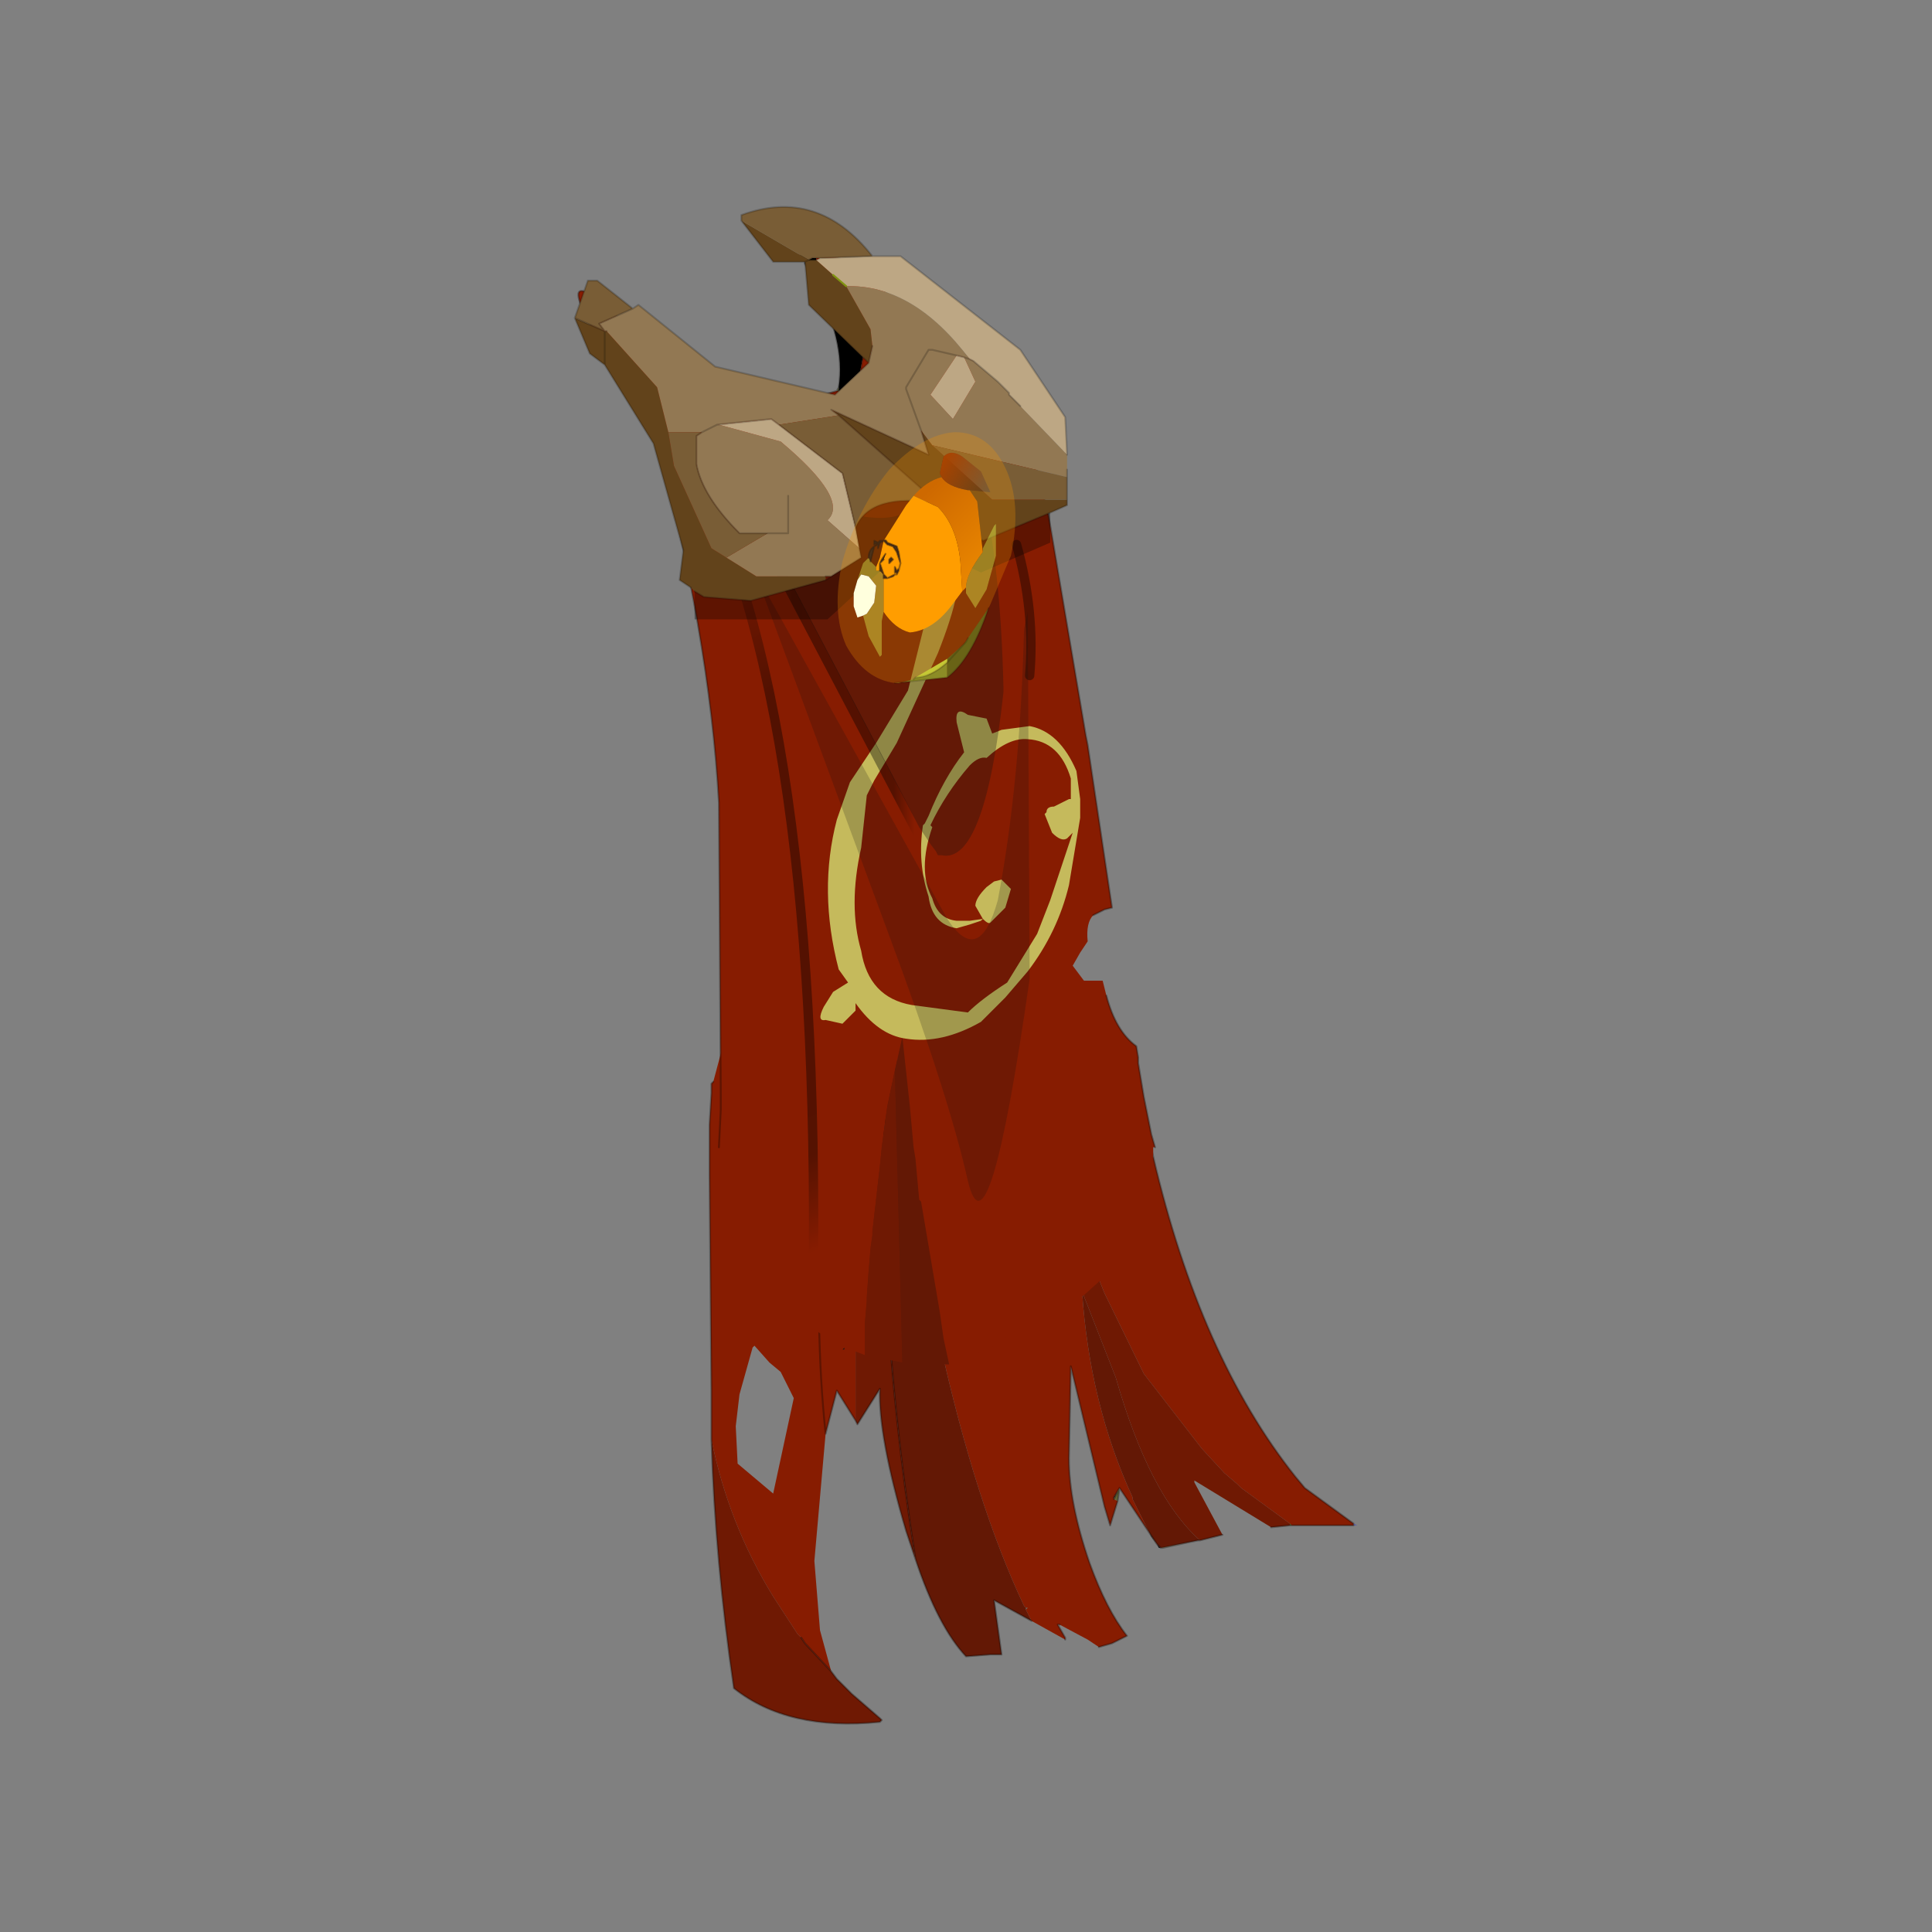 <?xml version="1.0" encoding="UTF-8" standalone="no"?>
<svg xmlns:xlink="http://www.w3.org/1999/xlink" height="440.0px" width="440.0px" xmlns="http://www.w3.org/2000/svg">
  <rect width="100%" height="100%" fill="#808080" stroke="none"/>
  <g transform="matrix(10.0, 0.0, 0.0, 10.0, 0.0, 0.0)">
    <use height="44.0" transform="matrix(0.909, 0.0, 0.0, 0.909, 2.0, 2.0)" width="44.0" xlink:href="#sprite0"/>
  </g>
  <defs>
    <g id="sprite0" transform="matrix(1.0, 0.0, 0.0, 1.0, 0.0, 0.0)">
      <use height="44.0" transform="matrix(1.0, 0.0, 0.0, 1.0, 0.0, 0.0)" width="44.0" xlink:href="#shape0"/>
      <use height="40.5" transform="matrix(0.938, 0.0, 0.0, 0.938, 12.2, 3.0)" width="20.9" xlink:href="#sprite1"/>
    </g>
    <g id="shape0" transform="matrix(1.0, 0.0, 0.0, 1.0, 0.0, 0.0)">
      <path d="M44.0 44.0 L0.0 44.0 0.0 0.0 44.0 0.0 44.0 44.0" fill="#43adca" fill-opacity="0.0" fill-rule="evenodd" stroke="none"/>
    </g>
    <g id="sprite1" transform="matrix(1.0, 0.0, 0.0, 1.0, 0.0, 0.0)">
      <use height="21.4" transform="matrix(1.0, 0.0, 0.0, 1.0, 3.6, 19.1)" width="17.3" xlink:href="#sprite2"/>
      <use height="31.2" transform="matrix(1.0, 0.0, 0.0, 1.0, 0.0, 0.0)" width="15.5" xlink:href="#sprite3"/>
    </g>
    <g id="sprite2" transform="matrix(1.0, 0.0, 0.0, 1.0, 5.85, 1.75)">
      <use height="21.4" transform="matrix(1.0, 0.0, 0.0, 1.0, -5.85, -1.75)" width="17.3" xlink:href="#shape1"/>
    </g>
    <g id="shape1" transform="matrix(1.0, 0.0, 0.0, 1.0, 5.85, 1.75)">
      <path d="M11.35 14.35 L11.35 14.3 11.45 14.35 11.35 14.35" fill="#555ba0" fill-rule="evenodd" stroke="none"/>
      <path d="M2.6 16.55 L2.65 16.55 2.6 16.6 2.6 16.55" fill="#596a61" fill-rule="evenodd" stroke="none"/>
      <path d="M6.95 14.8 L6.25 14.95 6.2 14.95 6.95 14.8" fill="#856e35" fill-rule="evenodd" stroke="none"/>
      <path d="M4.1 6.55 L4.1 6.5 4.1 6.3 4.15 6.5 4.15 6.55 4.1 6.55 M9.65 14.3 L9.7 14.35 9.65 14.35 9.65 14.3" fill="#4a5f18" fill-rule="evenodd" stroke="none"/>
      <path d="M3.65 17.4 L3.65 17.35 3.65 17.4 M4.95 13.65 L4.95 13.6 5.1 13.35 4.95 13.65 M4.7 0.65 L4.65 0.65 4.65 0.6 4.7 0.65" fill="#202020" fill-rule="evenodd" stroke="none"/>
      <path d="M6.2 14.95 L6.15 14.95 6.1 14.85 5.95 14.65 5.9 14.55 6.1 14.85 6.2 14.95" fill="#1a1a1a" fill-rule="evenodd" stroke="none"/>
      <path d="M3.5 -0.55 L3.45 -0.5 3.45 -0.55 3.5 -0.55" fill="#9b9988" fill-rule="evenodd" stroke="none"/>
      <path d="M5.05 13.7 L4.95 13.65 5.1 13.35 5.05 13.7" fill="#666637" fill-rule="evenodd" stroke="none"/>
      <path d="M-1.3 2.3 L-1.7 0.5 -2.25 -0.85 -2.45 -1.25 -1.8 -1.5 -1.75 -1.55 -1.65 -1.55 -1.1 -1.65 -0.75 -1.7 -0.1 -1.75 0.05 -1.75 0.7 -1.7 0.8 -1.7 0.85 -1.7 1.1 -1.6 1.1 -1.55 1.05 -1.5 1.15 -0.75 1.15 -0.55 1.3 0.95 1.5 2.55 1.55 2.8 1.6 2.8 1.6 2.55 1.4 0.95 1.2 -0.55 1.2 -0.75 1.1 -1.5 1.1 -1.55 1.15 -1.6 1.3 -1.6 1.8 -1.45 1.95 -1.4 2.45 -1.2 2.7 -1.05 3.0 -0.85 3.05 -0.55 3.4 0.85 3.2 0.95 3.4 0.95 3.6 1.65 3.4 2.3 3.3 2.55 3.25 2.7 3.2 2.8 3.75 2.8 3.9 2.8 3.85 2.55 3.65 1.4 3.65 1.25 3.6 0.95 3.55 0.85 3.55 0.8 3.45 -0.5 3.5 -0.55 3.95 -0.15 3.95 -0.05 4.05 -0.1 4.3 0.15 4.65 0.6 4.65 0.65 4.7 0.65 4.9 0.95 5.5 2.3 5.55 2.55 5.6 2.8 5.7 3.3 5.7 3.35 5.8 3.65 6.0 4.5 Q7.25 9.85 9.8 13.05 L10.05 13.35 11.35 14.3 11.35 14.35 9.7 14.35 9.65 14.3 8.35 13.35 8.3 13.3 8.25 13.25 7.9 12.95 7.3 12.3 5.75 10.3 4.7 8.15 4.4 7.4 4.35 7.2 4.25 6.9 4.15 6.55 4.15 6.5 4.1 6.3 4.1 6.5 4.1 6.55 4.1 7.1 4.1 7.4 4.1 7.75 4.1 8.1 Q4.3 11.1 5.45 13.6 L5.45 13.65 5.9 14.55 5.1 13.35 4.95 13.6 4.95 13.65 5.05 13.7 4.85 14.35 4.7 13.85 3.8 10.1 3.75 12.55 Q3.75 13.75 4.3 15.35 4.75 16.6 5.3 17.3 L4.9 17.5 4.55 17.6 4.25 17.4 3.5 17.0 3.45 17.0 3.65 17.35 3.65 17.4 2.75 16.9 2.6 16.6 2.65 16.55 2.6 16.55 2.55 16.5 Q1.25 13.75 0.3 9.45 L0.15 8.75 0.05 8.05 -0.45 5.1 -0.6 3.95 -0.65 3.65 -0.75 2.8 -0.75 2.55 -0.95 0.95 -0.95 0.9 -0.95 0.7 -1.0 0.9 -1.0 0.95 -1.05 1.1 -1.3 2.3 M-1.95 11.55 L-2.45 10.75 -2.75 11.9 -3.05 15.3 -2.9 17.15 -2.6 18.25 -3.3 17.5 -3.4 17.35 -3.5 17.25 -4.15 16.25 Q-5.35 14.3 -5.8 12.05 L-5.8 10.75 -5.85 5.0 -5.85 4.0 -5.85 3.85 -5.85 3.65 -5.8 2.8 -5.8 2.65 -5.8 2.55 -5.75 2.5 -5.55 1.75 -5.3 1.25 -5.2 1.1 -5.2 1.55 Q-5.2 4.55 -4.2 5.4 L-3.4 5.65 -2.85 5.55 -2.45 5.25 -2.3 5.25 Q-1.9 5.25 -1.6 4.65 L-1.9 7.75 -1.95 8.35 -1.95 9.2 -1.95 11.55 M-4.25 10.0 L-4.65 9.55 -4.7 9.6 -5.05 10.85 -5.15 11.7 -5.1 12.7 -4.15 13.5 -3.6 10.95 -3.95 10.25 -4.25 10.0 M-2.75 11.9 Q-3.05 9.05 -2.85 5.55 -3.05 9.05 -2.75 11.9" fill="#871c01" fill-rule="evenodd" stroke="none"/>
      <path d="M-1.3 2.3 L-1.05 1.1 Q-1.55 7.65 -0.35 15.25 L-0.6 14.5 Q-1.35 11.95 -1.3 10.7 L-1.9 11.65 -1.95 11.55 -1.95 9.2 -1.95 8.35 -1.9 7.75 -1.6 4.65 -1.5 4.35 -1.25 3.1 -1.3 2.3 M4.1 8.1 L4.1 7.75 4.1 7.4 4.1 7.1 4.1 6.55 4.15 6.55 4.25 6.9 4.35 7.2 4.4 7.4 4.7 8.15 5.75 10.3 7.3 12.3 7.9 12.95 8.25 13.25 8.3 13.3 8.35 13.35 9.65 14.3 9.65 14.35 9.15 14.4 7.1 13.15 7.1 13.2 7.85 14.6 7.25 14.75 Q5.9 13.55 5.0 10.4 L4.1 8.1 M-2.6 18.25 L-2.45 18.45 -2.05 18.85 -1.3 19.5 -1.25 19.55 -1.3 19.6 Q-3.75 19.85 -5.2 18.7 -5.7 15.3 -5.8 12.05 -5.35 14.3 -4.15 16.25 L-3.5 17.25 -3.4 17.35 -3.3 17.5 -2.6 18.25" fill="#6f1903" fill-rule="evenodd" stroke="none"/>
      <path d="M-1.05 1.1 L-1.0 0.95 -0.95 0.95 -0.75 2.55 -0.75 2.8 -0.65 3.65 -0.6 3.95 -0.45 5.1 0.05 8.05 0.15 8.75 0.3 9.45 Q1.25 13.75 2.55 16.5 L2.6 16.55 2.6 16.6 2.75 16.9 1.75 16.35 1.95 17.8 1.65 17.8 1.0 17.85 Q0.25 17.05 -0.35 15.25 -1.55 7.65 -1.05 1.1 M5.9 14.55 L5.45 13.65 5.45 13.6 Q4.3 11.1 4.1 8.1 L5.0 10.4 Q5.9 13.55 7.25 14.75 L7.2 14.75 6.95 14.8 6.2 14.95 6.1 14.85 5.9 14.55" fill="#631805" fill-rule="evenodd" stroke="none"/>
      <path d="M3.65 17.35 L3.45 17.0 3.5 17.0 M4.55 17.6 L4.9 17.5 5.3 17.3 Q4.75 16.6 4.3 15.35 3.75 13.75 3.75 12.55 L3.8 10.1 4.7 13.85 4.85 14.35 5.05 13.7 5.1 13.35 5.9 14.55 6.1 14.85 6.2 14.95 M4.95 13.65 L4.95 13.6 5.1 13.35 4.95 13.65 M9.7 14.35 L11.35 14.35 M11.35 14.3 L10.05 13.35 9.8 13.05 Q7.25 9.85 6.0 4.5 L5.8 3.65 5.7 3.35 5.7 3.3 M3.45 -0.5 L3.55 0.8 3.55 0.85 3.75 2.8 M3.45 -0.55 L3.45 -0.5 M9.65 14.35 L9.7 14.35 M9.65 14.35 L9.15 14.4 M7.85 14.6 L7.25 14.75 7.2 14.75 6.95 14.8 6.25 14.95 6.2 14.95 M2.75 16.9 L1.75 16.35 1.95 17.8 1.65 17.8 1.0 17.85 Q0.25 17.05 -0.35 15.25 L-0.6 14.5 Q-1.35 11.95 -1.3 10.7 L-1.9 11.65 -1.95 11.55 -2.45 10.75 -2.75 11.9 M-2.6 18.25 L-2.45 18.45 -2.05 18.85 -1.3 19.5 -1.25 19.55 -1.3 19.6 Q-3.75 19.85 -5.2 18.7 -5.7 15.3 -5.8 12.05 L-5.8 10.75 -5.85 5.0 -5.85 4.0 -5.85 3.85 -5.85 3.65 -5.8 2.8 -5.8 2.65 -5.8 2.55 -5.75 2.5 M3.65 17.4 L3.65 17.35 M-2.85 5.55 Q-3.05 9.05 -2.75 11.9 M-2.6 18.25 L-3.3 17.5 -3.4 17.35 M-0.35 15.25 Q-1.55 7.65 -1.05 1.1" fill="none" stroke="#000000" stroke-linecap="round" stroke-linejoin="round" stroke-opacity="0.302" stroke-width="0.05"/>
    </g>
    <g id="sprite3" transform="matrix(1.0, 0.0, 0.0, 1.0, 3.15, 2.25)">
      <use height="31.2" transform="matrix(1.0, 0.0, 0.0, 1.0, -3.15, -2.25)" width="15.5" xlink:href="#shape2"/>
    </g>
    <g id="shape2" transform="matrix(1.0, 0.0, 0.0, 1.0, 3.15, 2.25)">
      <path d="M2.45 -1.6 L2.5 -1.6 2.9 -0.95 3.0 -0.8 2.5 -1.5 2.45 -1.6" fill="#c84524" fill-rule="evenodd" stroke="none"/>
      <path d="M12.3 22.85 L12.35 22.85 12.3 22.85" fill="#d9d2c4" fill-rule="evenodd" stroke="none"/>
      <path d="M4.0 28.25 L4.05 28.2 4.05 28.25 4.0 28.25" fill="#161616" fill-rule="evenodd" stroke="none"/>
      <path d="M2.5 -1.6 L3.3 -0.9 3.3 -0.85 3.85 -0.25 4.0 -0.05 4.65 1.2 4.45 2.25 4.4 2.25 4.1 2.55 3.9 2.75 3.9 2.65 3.9 2.55 Q4.1 1.3 3.2 -0.35 L3.05 -0.65 3.0 -0.75 3.0 -0.8 2.9 -0.95 2.5 -1.6" fill="#000000" fill-rule="evenodd" stroke="none"/>
      <path d="M3.9 2.65 L3.85 2.65 3.9 2.55 3.9 2.65" fill="#666637" fill-rule="evenodd" stroke="none"/>
      <path d="M2.45 -1.6 L2.2 -2.05 3.9 -0.9 5.1 -0.05 5.25 0.1 5.65 0.35 7.5 1.85 8.45 2.75 8.75 3.05 9.4 5.55 9.5 5.95 10.5 11.85 10.55 12.1 11.2 16.45 11.0 16.5 10.7 16.65 Q10.5 16.85 10.55 17.35 L10.35 17.65 10.15 18.0 10.45 18.4 10.95 18.4 11.05 18.8 Q11.3 19.75 11.85 20.15 L11.9 20.45 11.9 20.6 12.05 21.5 12.1 21.75 12.25 22.5 12.35 22.85 12.3 22.85 12.3 23.05 12.15 24.4 11.95 24.95 11.9 25.05 11.85 25.15 11.45 25.9 10.45 26.8 9.4 27.35 9.1 27.5 Q8.25 27.95 8.05 28.15 L7.6 28.35 6.85 28.65 6.7 27.95 6.6 27.25 6.1 24.3 6.05 24.25 5.95 23.15 5.9 22.85 5.8 21.75 5.6 19.9 5.4 20.8 5.2 21.75 5.15 22.1 5.05 22.85 5.0 23.35 4.8 25.1 4.8 25.2 4.75 25.55 4.7 26.15 4.65 26.85 4.65 26.95 4.6 27.55 4.6 28.4 4.2 28.25 4.05 28.2 4.0 28.25 2.75 27.35 2.35 27.0 2.3 26.95 2.05 26.75 1.65 26.25 Q0.95 25.3 0.7 24.2 L0.7 22.85 0.75 21.85 0.75 21.75 0.75 21.45 0.7 13.65 Q0.45 9.15 -1.05 3.55 -4.2 -1.1 -2.4 0.3 L-0.15 2.35 0.0 2.4 2.4 3.15 2.8 3.25 3.3 2.8 3.85 2.65 3.9 2.65 3.9 2.75 4.1 2.55 4.4 2.25 4.45 2.25 4.65 1.2 4.0 -0.05 3.85 -0.25 3.3 -0.85 3.3 -0.9 2.5 -1.6 2.45 -1.6" fill="#871c01" fill-rule="evenodd" stroke="none"/>
      <path d="M4.6 28.4 L4.6 27.55 4.65 26.95 4.65 26.85 4.7 26.15 4.75 25.55 4.8 25.2 4.8 25.1 5.0 23.35 5.05 22.85 5.15 22.1 5.2 21.75 5.4 20.8 5.6 28.6 4.6 28.4" fill="#6f1903" fill-rule="evenodd" stroke="none"/>
      <path d="M5.4 20.8 L5.6 19.9 5.8 21.75 5.9 22.85 5.95 23.15 6.05 24.25 6.1 24.3 6.6 27.25 6.7 27.95 6.85 28.65 6.45 28.65 6.3 28.65 5.6 28.6 5.4 20.8" fill="#631805" fill-rule="evenodd" stroke="none"/>
      <path d="M7.5 1.85 L5.65 0.35 5.25 0.1 5.1 -0.05 3.9 -0.9 2.2 -2.05 2.45 -1.6 2.5 -1.5 M4.65 1.2 L4.45 2.25 M3.9 2.75 L3.9 2.65 3.9 2.55 3.85 2.65 3.3 2.8 2.8 3.25 2.4 3.15 0.0 2.4 -0.15 2.35 -2.4 0.3 Q-4.2 -1.1 -1.05 3.55 0.45 9.15 0.7 13.65 L0.75 21.45 0.75 21.75 0.75 21.85 0.7 22.85 M12.35 22.85 L12.25 22.5 12.1 21.75 12.05 21.5 11.9 20.6 11.9 20.45 11.85 20.15 Q11.3 19.75 11.05 18.8 M10.7 16.65 L11.0 16.5 11.2 16.45 10.55 12.1 10.5 11.85 9.5 5.95 9.4 5.55 8.75 3.05 8.45 2.75 M3.0 -0.8 L2.9 -0.95 2.5 -1.6 M3.9 2.55 Q4.1 1.3 3.2 -0.35 L3.05 -0.65 3.0 -0.75 3.0 -0.8" fill="none" stroke="#000000" stroke-linecap="round" stroke-linejoin="round" stroke-opacity="0.302" stroke-width="0.05"/>
      <path d="M6.4 7.65 L6.95 7.3 7.0 7.35 Q7.3 7.75 6.55 9.65 L5.45 12.05 4.85 13.05 4.65 13.45 4.5 14.85 Q4.15 16.4 4.5 17.6 4.7 18.85 5.85 19.05 L7.35 19.25 Q7.7 18.9 8.4 18.45 L9.2 17.15 9.55 16.25 10.15 14.45 10.0 14.6 Q9.85 14.7 9.6 14.45 L9.4 13.95 9.45 13.9 Q9.45 13.75 9.65 13.75 L10.05 13.55 10.1 13.55 10.1 13.0 Q9.8 12.0 8.95 11.95 8.45 11.9 7.85 12.45 7.65 12.4 7.4 12.65 6.75 13.4 6.35 14.25 L6.4 14.3 Q6.0 15.45 6.4 16.2 6.55 16.75 7.05 16.8 L7.4 16.8 7.75 16.75 7.55 16.4 Q7.55 16.2 7.85 15.9 L8.05 15.75 8.25 15.7 8.5 15.95 8.35 16.45 7.95 16.85 Q7.9 16.9 7.75 16.75 L7.7 16.8 7.4 16.9 7.05 17.0 Q6.4 16.9 6.3 16.15 6.0 15.25 6.15 14.25 L6.2 14.2 6.3 14.0 Q6.7 13.0 7.25 12.3 L7.2 12.1 7.05 11.5 Q7.0 11.05 7.35 11.3 L7.85 11.4 8.0 11.8 8.25 11.7 9.0 11.6 Q9.8 11.75 10.25 12.8 L10.35 13.55 10.35 13.65 10.35 13.85 10.35 14.05 10.05 15.85 Q9.75 17.1 8.95 18.15 L8.35 18.85 7.7 19.5 Q6.65 20.1 5.7 19.95 4.95 19.85 4.35 19.0 L4.35 19.2 4.0 19.55 3.55 19.45 Q3.3 19.5 3.5 19.1 L3.75 18.7 4.15 18.45 3.9 18.1 Q3.35 16.0 3.85 14.1 L4.2 13.1 4.9 12.05 5.75 10.65 6.25 8.65 6.4 7.65" fill="#c5ba5c" fill-rule="evenodd" stroke="none"/>
      <path d="M-0.15 4.3 Q3.55 11.0 3.2 27.7 L3.2 28.15 3.15 28.4" fill="none" stroke="url(#gradient0)" stroke-linecap="round" stroke-linejoin="round" stroke-width="0.25"/>
      <path d="M3.15 28.4 L3.15 28.85" fill="none" stroke="url(#gradient1)" stroke-linecap="round" stroke-linejoin="round" stroke-width="0.25"/>
      <path d="M8.65 6.75 Q9.15 8.55 9.0 10.25" fill="none" stroke="url(#gradient2)" stroke-linecap="round" stroke-linejoin="round" stroke-width="0.25"/>
      <path d="M1.3 5.5 L6.45 15.3 6.9 15.95" fill="none" stroke="url(#gradient3)" stroke-linecap="round" stroke-linejoin="round" stroke-width="0.25"/>
      <path d="M0.8 4.3 Q6.15 7.65 6.45 4.55 L6.45 2.6 Q8.15 4.25 8.3 10.55 L8.3 10.7 Q7.8 15.3 6.65 15.05 L6.55 15.05 6.5 14.95 6.35 14.75 6.05 14.3 0.9 4.5 0.8 4.3" fill="#111111" fill-opacity="0.302" fill-rule="evenodd" stroke="none"/>
      <path d="M8.85 9.0 L8.95 8.55 9.0 18.35 Q7.9 26.05 7.35 23.75 6.85 21.5 5.25 17.2 L1.65 7.45 6.8 16.75 Q7.65 18.05 8.15 16.25 8.75 13.1 8.85 9.0" fill="#111111" fill-opacity="0.2" fill-rule="evenodd" stroke="none"/>
      <path d="M1.3 -1.9 L3.1 -0.85 3.0 -0.8 3.1 -0.85 3.25 -0.85 3.3 -0.85 3.75 -0.45 4.1 -0.15 4.75 1.0 4.8 1.45 4.7 1.9 3.1 0.35 3.0 -0.8 2.15 -0.8 1.3 -1.9 M10.0 5.55 L10.0 5.7 9.55 5.9 7.75 6.65 6.55 5.65 3.9 3.3 3.7 3.15 6.3 4.35 6.1 3.7 6.4 4.1 8.0 5.55 10.0 5.55 M0.05 8.0 L-0.05 7.9 -0.35 7.7 -0.25 6.9 -1.05 4.05 -2.35 1.95 -2.75 1.65 -3.15 0.7 -2.35 1.05 -2.3 1.05 -0.95 2.55 -0.65 3.75 -0.5 4.65 0.5 6.85 0.9 7.1 1.7 7.6 3.55 7.6 3.55 7.7 1.55 8.25 0.3 8.15 0.05 8.0 M-2.35 1.95 L-2.35 1.05 -2.35 1.95" fill="#62431b" fill-rule="evenodd" stroke="none"/>
      <path d="M10.0 4.35 L10.0 4.75 10.0 4.95 6.4 4.1 6.1 3.7 5.7 2.6 5.7 2.55 6.3 1.55 6.4 1.55 7.05 1.7 6.4 1.55 6.3 1.55 5.7 2.55 5.7 2.6 6.1 3.7 6.3 4.35 3.7 3.15 3.9 3.3 2.3 3.55 2.1 3.4 0.65 3.55 0.7 3.55 2.35 4.0 Q4.2 5.55 3.6 6.1 L4.45 6.85 4.5 7.1 3.7 7.6 3.55 7.6 1.7 7.6 0.9 7.1 2.0 6.45 1.25 6.45 Q0.25 5.45 0.1 4.6 L0.1 3.85 0.25 3.75 0.65 3.55 0.25 3.75 -0.65 3.75 -0.95 2.55 -2.3 1.05 -2.35 1.05 -2.5 0.85 -1.6 0.45 -1.45 0.35 0.6 2.0 3.8 2.75 4.7 1.9 4.8 1.45 4.75 1.0 4.1 -0.15 Q5.9 -0.2 7.4 1.8 L7.5 1.85 8.15 2.4 8.45 2.7 8.45 2.75 8.5 2.8 8.75 3.05 10.0 4.35 M7.25 1.75 L7.4 1.8 7.25 1.75 7.05 1.7 6.35 2.75 6.95 3.4 7.55 2.4 7.25 1.75 M2.55 5.45 L2.55 6.45 2.0 6.45 2.55 6.45 2.55 5.45" fill="#927853" fill-rule="evenodd" stroke="none"/>
      <path d="M3.4 -0.9 L4.8 -0.95 5.55 -0.95 8.75 1.55 9.95 3.35 10.0 4.35 8.75 3.05 8.5 2.8 8.45 2.75 8.45 2.7 8.15 2.4 7.5 1.85 7.4 1.8 Q5.9 -0.2 4.1 -0.15 L3.75 -0.45 3.3 -0.85 3.4 -0.9 M7.25 1.75 L7.55 2.4 6.95 3.4 6.35 2.75 7.05 1.7 7.25 1.75 M4.45 6.85 L3.6 6.1 Q4.2 5.55 2.35 4.0 L0.7 3.55 0.65 3.55 2.1 3.4 2.3 3.55 4.0 4.85 4.35 6.3 4.45 6.85" fill="#bda784" fill-rule="evenodd" stroke="none"/>
      <path d="M1.3 -1.9 L1.3 -2.05 Q3.35 -2.8 4.8 -0.95 L3.4 -0.9 3.25 -0.9 3.2 -0.9 3.1 -0.85 1.3 -1.9 M10.0 4.95 L10.0 5.55 8.0 5.55 6.4 4.1 10.0 4.95 M-3.15 0.7 L-2.8 -0.3 -2.55 -0.3 -1.6 0.45 -2.5 0.85 -2.35 1.05 -3.15 0.7 M3.9 3.3 L6.55 5.65 Q4.75 5.35 4.35 6.3 L4.0 4.85 2.3 3.55 3.9 3.3 M0.25 3.75 L0.1 3.85 0.1 4.6 Q0.25 5.45 1.25 6.45 L2.0 6.45 0.9 7.1 0.5 6.85 -0.5 4.65 -0.65 3.75 0.25 3.75" fill="#795d36" fill-rule="evenodd" stroke="none"/>
      <path d="M9.55 5.9 L9.55 6.7 7.7 7.5 5.9 6.65 3.6 8.75 0.05 8.75 0.05 8.0 0.3 8.15 1.55 8.25 3.55 7.7 3.7 7.6 4.5 7.1 4.45 6.85 4.35 6.3 Q4.75 5.35 6.55 5.65 L7.75 6.65 9.55 5.9" fill="#000000" fill-opacity="0.302" fill-rule="evenodd" stroke="none"/>
      <path d="M4.8 -0.95 Q3.35 -2.8 1.3 -2.05 L1.3 -1.9 M3.1 -0.85 L3.2 -0.9 3.25 -0.9 3.4 -0.9 4.8 -0.95 5.55 -0.95 8.75 1.55 9.95 3.35 10.0 4.35 M10.0 4.75 L10.0 4.95 10.0 5.55 10.0 5.7 9.55 5.9 M-0.05 7.9 L-0.35 7.7 -0.25 6.9 -1.05 4.05 -2.35 1.95 -2.75 1.65 -3.15 0.7 -2.8 -0.3 -2.55 -0.3 -1.6 0.45 -1.45 0.35 0.6 2.0 3.8 2.75 4.7 1.9 3.1 0.35 3.0 -0.8 2.15 -0.8 1.3 -1.9 M3.3 -0.85 L3.25 -0.85 3.3 -0.85 3.4 -0.9 M3.25 -0.85 L3.25 -0.9 M3.0 -0.8 L3.1 -0.85 3.25 -0.85 M7.4 1.8 L7.5 1.85 8.15 2.4 8.45 2.7 8.45 2.75 8.5 2.8 8.75 3.05 M7.05 1.7 L6.4 1.55 6.3 1.55 5.7 2.55 5.7 2.6 6.1 3.7 6.3 4.35 3.7 3.15 3.9 3.3 6.55 5.65 7.75 6.65 9.55 5.9 M7.4 1.8 L7.25 1.75 M7.05 1.7 L7.25 1.75 M4.7 1.9 L4.8 1.45 M0.65 3.55 L0.25 3.75 0.1 3.85 0.1 4.6 Q0.25 5.45 1.25 6.45 L2.0 6.45 2.55 6.45 2.55 5.45 M0.65 3.55 L2.1 3.4 2.3 3.55 M4.35 6.3 L4.0 4.85 2.3 3.55 M3.7 7.6 L4.5 7.1 4.45 6.85 4.35 6.3 Q4.75 5.35 6.55 5.65 M3.55 7.7 L3.7 7.6 3.55 7.6 M-2.35 1.05 L-2.35 1.95 M3.55 7.7 L1.55 8.25 0.3 8.15 0.05 8.0 M-1.6 0.45 L-2.5 0.85 -2.35 1.05 -2.3 1.05 M-3.15 0.7 L-2.35 1.05" fill="none" stroke="#000000" stroke-linecap="round" stroke-linejoin="round" stroke-opacity="0.2" stroke-width="0.05"/>
      <path d="M3.75 -0.45 L4.1 -0.15" fill="none" stroke="#809311" stroke-linecap="round" stroke-linejoin="round" stroke-width="0.05"/>
      <path d="M6.8 10.3 L6.8 9.9 Q6.35 10.3 5.95 10.3 L5.9 10.35 5.5 10.45 5.4 10.45 6.8 10.3" fill="#8c8c26" fill-rule="evenodd" stroke="none"/>
      <path d="M7.35 9.25 L7.3 9.35 6.8 9.9 7.3 9.35 7.35 9.25 7.25 9.4 6.8 9.8 6.8 9.9 6.8 10.3 Q7.45 9.8 7.9 8.45 L7.35 9.25" fill="#696316" fill-rule="evenodd" stroke="none"/>
      <path d="M5.95 10.3 Q6.35 10.3 6.8 9.9 L6.8 9.8 5.95 10.3" fill="#c5c835" fill-rule="evenodd" stroke="none"/>
      <path d="M7.3 7.9 Q7.3 7.55 7.75 6.95 L7.6 5.6 7.4 5.3 7.35 5.3 Q6.8 5.2 6.65 4.95 6.25 5.05 5.9 5.45 L6.55 5.75 Q7.05 6.25 7.15 7.2 L7.2 8.0 7.3 7.9" fill="url(#gradient4)" fill-rule="evenodd" stroke="none"/>
      <path d="M5.9 5.45 L5.7 5.7 5.1 6.65 Q5.15 6.6 5.2 6.7 L5.45 6.8 5.5 6.95 5.55 7.25 5.45 6.95 5.35 6.8 5.2 6.75 5.1 6.65 5.0 7.1 4.9 7.35 4.9 7.45 5.0 7.45 5.0 7.25 5.05 7.15 5.15 7.0 5.1 7.15 5.0 7.25 5.05 7.4 5.1 7.55 5.1 8.55 Q5.4 9.0 5.8 9.1 6.4 9.05 6.9 8.4 L7.2 8.0 7.15 7.2 Q7.05 6.25 6.55 5.75 L5.9 5.45 M5.1 7.55 L5.2 7.65 5.1 7.65 5.1 7.55 M5.4 7.5 L5.4 7.35 5.45 7.45 5.5 7.4 5.5 7.45 5.45 7.55 5.45 7.5 5.4 7.5 M5.4 7.55 L5.2 7.65 5.35 7.6 5.4 7.55 5.45 7.55 5.4 7.55 M5.35 7.15 L5.25 7.25 5.25 7.15 5.3 7.1 5.35 7.15 M5.5 7.45 L5.55 7.25 5.5 7.45" fill="#ff9d00" fill-rule="evenodd" stroke="none"/>
      <path d="M7.35 9.25 L7.9 8.45 7.95 8.35 8.5 7.05 Q8.8 5.65 8.35 4.7 7.9 3.75 7.0 3.75 6.15 3.8 5.25 4.75 4.4 5.8 4.0 7.2 3.7 8.55 4.1 9.45 4.6 10.35 5.4 10.45 L5.5 10.45 5.9 10.35 5.95 10.3 6.8 9.8 7.25 9.4 7.35 9.25 M7.75 6.95 L7.75 6.85 8.05 6.25 8.1 6.2 8.1 7.05 7.85 7.95 7.55 8.45 7.3 8.05 7.3 7.9 7.2 8.0 6.9 8.4 Q6.4 9.05 5.8 9.1 5.4 9.0 5.1 8.55 L5.05 8.8 5.05 9.7 5.0 9.75 4.7 9.2 4.55 8.65 4.4 8.7 4.3 8.4 4.3 8.05 4.4 7.7 4.55 7.25 4.7 7.1 Q4.7 6.9 4.85 6.8 L4.95 6.7 4.85 6.75 4.85 6.65 4.95 6.7 5.0 6.65 5.1 6.65 5.7 5.7 5.9 5.45 Q6.25 5.05 6.65 4.95 L6.6 4.85 6.7 4.4 Q6.9 4.2 7.2 4.4 L7.7 4.8 7.95 5.35 7.9 5.35 7.4 5.3 7.6 5.6 7.75 6.95 M4.75 7.2 L4.9 7.35 5.0 7.1 5.1 6.65 5.0 6.7 4.95 6.85 4.95 6.75 4.85 6.8 4.75 7.2" fill="#f49302" fill-opacity="0.271" fill-rule="evenodd" stroke="none"/>
      <path d="M7.3 7.9 L7.3 8.05 7.55 8.45 7.85 7.95 8.1 7.05 8.1 6.2 8.05 6.25 7.75 6.85 7.75 6.95 Q7.3 7.55 7.3 7.9 M4.7 7.1 L4.55 7.25 4.4 7.7 4.5 7.55 4.7 7.6 4.9 7.85 4.85 8.3 4.65 8.6 4.55 8.65 4.7 9.2 5.0 9.75 5.05 9.7 5.05 8.8 5.1 8.55 5.1 7.55 5.0 7.45 4.9 7.45 4.9 7.35 4.75 7.2 4.7 7.1" fill="#fefe45" fill-opacity="0.471" fill-rule="evenodd" stroke="none"/>
      <path d="M7.4 5.3 L7.9 5.35 7.95 5.35 7.7 4.8 7.2 4.4 Q6.9 4.2 6.7 4.4 L6.6 4.85 6.65 4.95 Q6.8 5.2 7.35 5.3 L7.4 5.3" fill="url(#gradient5)" fill-rule="evenodd" stroke="none"/>
      <path d="M5.1 6.65 L5.0 6.65 4.95 6.7 4.85 6.65 4.85 6.75 4.95 6.7 4.85 6.8 Q4.7 6.9 4.7 7.1 L4.75 7.2 4.85 6.8 4.95 6.75 4.95 6.7 4.95 6.75 4.95 6.85 5.0 6.7 5.1 6.65 5.2 6.75 5.35 6.8 5.45 6.95 5.55 7.25 5.5 6.95 5.45 6.8 5.2 6.7 Q5.15 6.6 5.1 6.65 M5.0 7.45 L5.1 7.55 5.1 7.65 5.2 7.65 5.1 7.55 5.05 7.4 5.0 7.25 5.1 7.15 5.15 7.0 5.05 7.15 5.0 7.25 5.0 7.45 5.05 7.4 5.0 7.45 M5.4 7.55 L5.35 7.6 5.2 7.65 5.4 7.55 M5.4 7.5 L5.45 7.5 5.45 7.55 5.5 7.45 5.5 7.4 5.45 7.45 5.4 7.35 5.4 7.5 M5.0 6.65 L5.0 6.7 5.0 6.65 M5.35 7.15 L5.3 7.1 5.25 7.15 5.25 7.25 5.35 7.15" fill="#4c3218" fill-rule="evenodd" stroke="none"/>
      <path d="M4.4 7.7 L4.3 8.05 4.3 8.4 4.4 8.7 4.55 8.65 4.65 8.6 4.85 8.3 4.9 7.85 4.7 7.6 4.5 7.55 4.4 7.7" fill="#ffffdd" fill-rule="evenodd" stroke="none"/>
      <path d="M6.8 9.9 L7.3 9.35 7.35 9.25 M7.9 8.45 Q7.45 9.8 6.8 10.3 M6.8 9.9 Q6.35 10.3 5.95 10.3 M5.4 10.45 L6.8 10.3 M5.9 10.35 L5.95 10.3" fill="none" stroke="#000000" stroke-linecap="round" stroke-linejoin="round" stroke-opacity="0.153" stroke-width="0.05"/>
      <path d="M5.1 6.65 L5.0 6.65 4.95 6.7 4.85 6.65 4.85 6.75 4.95 6.7 4.85 6.8 Q4.7 6.9 4.7 7.1 M5.1 7.55 L5.2 7.65 5.1 7.65 5.1 7.55 5.05 7.4 5.0 7.25 5.1 7.15 M5.15 7.0 L5.05 7.15 5.0 7.25 5.0 7.45 M5.4 7.5 L5.4 7.35 5.45 7.45 5.5 7.4 5.5 7.45 5.45 7.55 5.45 7.5 5.4 7.5 M5.4 7.55 L5.2 7.65 5.35 7.6 5.4 7.55 5.45 7.55 M5.1 6.65 Q5.15 6.6 5.2 6.7 L5.45 6.8 5.5 6.95 5.55 7.25 5.45 6.95 5.35 6.8 5.2 6.75 5.1 6.65 5.0 6.7 5.0 6.65 M5.35 7.15 L5.25 7.25 5.25 7.15 5.3 7.1 5.35 7.15 M5.05 7.4 L5.0 7.45 M4.95 6.75 L4.85 6.8 4.75 7.2 M4.95 6.75 L4.95 6.7 M5.0 6.7 L4.95 6.85 4.95 6.75 M5.55 7.25 L5.5 7.45" fill="none" stroke="#382510" stroke-linecap="round" stroke-linejoin="round" stroke-opacity="0.502" stroke-width="0.05"/>
    </g>
    <linearGradient gradientTransform="matrix(0.005, 0.012, -0.014, 0.006, 1.55, 17.05)" gradientUnits="userSpaceOnUse" id="gradient0" spreadMethod="pad" x1="-819.2" x2="819.2">
      <stop offset="0.0" stop-color="#000000" stop-opacity="0.0"/>
      <stop offset="0.239" stop-color="#000000" stop-opacity="0.392"/>
      <stop offset="0.788" stop-color="#000000" stop-opacity="0.373"/>
      <stop offset="0.902" stop-color="#000000" stop-opacity="0.0"/>
    </linearGradient>
    <linearGradient gradientTransform="matrix(0.005, 0.012, -0.014, 0.006, 1.5, 16.1)" gradientUnits="userSpaceOnUse" id="gradient1" spreadMethod="pad" x1="-819.2" x2="819.2">
      <stop offset="0.0" stop-color="#000000" stop-opacity="0.0"/>
      <stop offset="0.239" stop-color="#000000" stop-opacity="0.392"/>
      <stop offset="0.788" stop-color="#000000" stop-opacity="0.373"/>
      <stop offset="0.902" stop-color="#000000" stop-opacity="0.0"/>
    </linearGradient>
    <linearGradient gradientTransform="matrix(0.001, -0.009, 0.01, 0.002, 8.5, 10.3)" gradientUnits="userSpaceOnUse" id="gradient2" spreadMethod="pad" x1="-819.2" x2="819.2">
      <stop offset="0.0" stop-color="#000000" stop-opacity="0.0"/>
      <stop offset="0.239" stop-color="#000000" stop-opacity="0.392"/>
      <stop offset="0.788" stop-color="#000000" stop-opacity="0.373"/>
      <stop offset="0.902" stop-color="#000000" stop-opacity="0.0"/>
    </linearGradient>
    <linearGradient gradientTransform="matrix(0.003, 0.0, 0.0, 0.006, 3.95, 10.65)" gradientUnits="userSpaceOnUse" id="gradient3" spreadMethod="pad" x1="-819.2" x2="819.2">
      <stop offset="0.0" stop-color="#000000" stop-opacity="0.0"/>
      <stop offset="0.239" stop-color="#000000" stop-opacity="0.392"/>
      <stop offset="0.788" stop-color="#000000" stop-opacity="0.373"/>
      <stop offset="0.902" stop-color="#000000" stop-opacity="0.0"/>
    </linearGradient>
    <linearGradient gradientTransform="matrix(-4.0E-4, -0.002, -0.002, 0.002, 6.65, 6.9)" gradientUnits="userSpaceOnUse" id="gradient4" spreadMethod="pad" x1="-819.2" x2="819.2">
      <stop offset="0.0" stop-color="#ec8900"/>
      <stop offset="1.0" stop-color="#ce6900"/>
    </linearGradient>
    <linearGradient gradientTransform="matrix(7.0E-4, 7.0E-4, 3.0E-4, -5.0E-4, 7.2, 5.1)" gradientUnits="userSpaceOnUse" id="gradient5" spreadMethod="pad" x1="-819.2" x2="819.2">
      <stop offset="0.0" stop-color="#ab4400"/>
      <stop offset="1.0" stop-color="#ab4400" stop-opacity="0.0"/>
    </linearGradient>
  </defs>
</svg>
